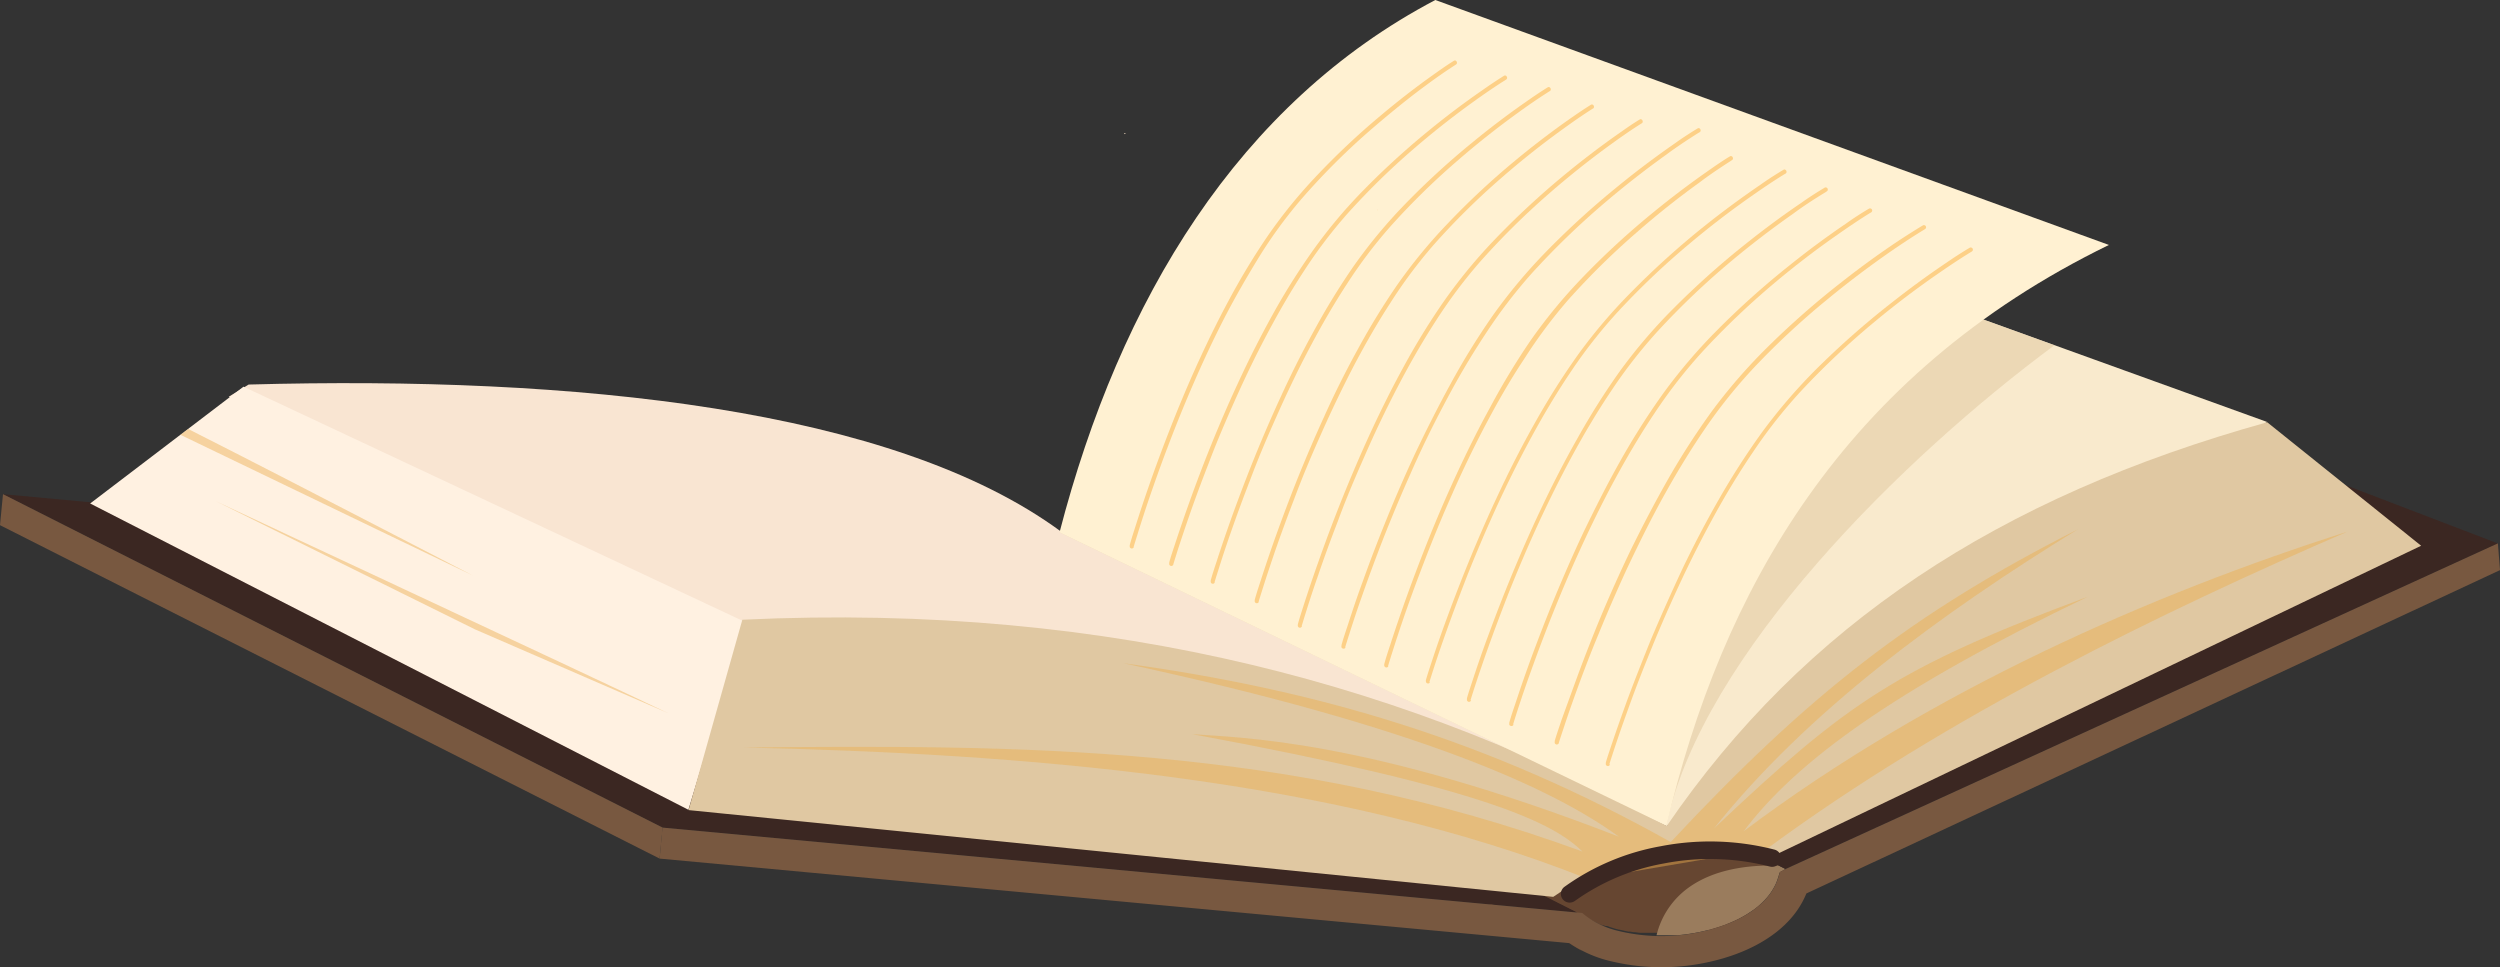 <svg xmlns="http://www.w3.org/2000/svg" xmlns:xlink="http://www.w3.org/1999/xlink" viewBox="0 0 317 122.64"><rect x="0" y="0" width="317" height="122.64" fill="#333333" stroke="none"/><defs><style>.cls-1{fill:none;}.cls-2{isolation:isolate;}.cls-3{fill:#664631;}.cls-11,.cls-12,.cls-14,.cls-15,.cls-3,.cls-4,.cls-5,.cls-6,.cls-7,.cls-8,.cls-9{fill-rule:evenodd;}.cls-4{fill:#9a7c5d;}.cls-5{fill:#3b2722;}.cls-6{fill:#785840;}.cls-7{fill:#f9e5d2;}.cls-8{fill:#fff1e1;}.cls-9{fill:#f9eacd;}.cls-10{opacity:0.65;}.cls-10,.cls-13{mix-blend-mode:multiply;}.cls-11{fill:#e5cea8;}.cls-12{fill:#e0c8a2;}.cls-13{opacity:0.45;}.cls-14,.cls-43{fill:#eaae4e;}.cls-15{fill:#fff1d2;}.cls-16{opacity:0.5;}.cls-17{fill:#fbb03b;}.cls-18{clip-path:url(#clip-path);}.cls-19{fill:#fff4d7;}.cls-20{fill:#fff3d6;}.cls-21{fill:#fff2d5;}.cls-22{fill:#fef1d4;}.cls-23{fill:#fef0d3;}.cls-24{fill:#feefd2;}.cls-25{fill:#feeed1;}.cls-26{fill:#fdedd0;}.cls-27{fill:#fdeccf;}.cls-28{fill:#fdebce;}.cls-29{fill:#fdeacd;}.cls-30{fill:#fde9cc;}.cls-31{fill:#fce8ca;}.cls-32{fill:#fce7c9;}.cls-33{fill:#fce6c8;}.cls-34{fill:#fce5c7;}.cls-35{fill:#fbe4c6;}.cls-36{fill:#fbe3c5;}.cls-37{fill:#fbe2c4;}.cls-38{fill:#fbe1c3;}.cls-39{fill:#fae0c2;}.cls-40{fill:#fadfc1;}.cls-41{fill:#fadec0;}.cls-42{clip-path:url(#clip-path-2);}</style><clipPath id="clip-path"><path class="cls-1" d="M142.63,17c.08,0,.09-.14,0-.14a.07.07,0,0,0,0,.14Z"/></clipPath><clipPath id="clip-path-2"><path class="cls-1" d="M174.66,26.71a.07.07,0,0,0,0-.14.07.07,0,0,0,0,.14Z"/></clipPath></defs><title>Asset 16</title><g class="cls-2"><g id="Layer_2" data-name="Layer 2"><g id="Layer_2-2" data-name="Layer 2"><path class="cls-3" d="M225.54,109.76l-.15-.08-2.62-1.32h0l-1.69-.86-1.34-.68h0l-5.36-2.71-1.22-.62-.77-.39-1.16,2,.26-2.4L142.75,67.91l-.71.39-.24.77-.11.32-.13.31-.14.31-.16.3-.15.25,0,0,0,.06h0l0,0-.12.17-.2.28-.22.28-.36.4-.39.4-.42.37-.45.35-.48.35-.5.32-.52.3-.54.29-.57.27-.58.25-.6.24-.61.22-.63.2-.64.18-.65.16-.66.15-.69.13-.69.11-.7.1-.7.07-.69,0-.7,0h-1.39l-.69,0-.67,0-.68-.07-.65-.09-.65-.1-.64-.13-.62-.14-.33-.09L117,73.48l-.62,0,3.57,1.8-.34-.13-.47-.22,8.53,4.31h0L155.74,93.4h0l1.75.89,1.32.66h0l7.54,3.82h0l4.11,2.07,14.44,7.31h0l10.78,5.45h0l4.15,2.09h0l2.69,1.36.22.11.2.09.07,0,.21.09.1,0,.05,0,.2.08h0l.13,0,.09,0h0l.42.15.53.17.54.14.08,0,.61.14.54.11h.18l.45.07h.17l.6.08.52,0h.16l.17,0,.5,0,.61,0h1.54l.62,0h0l.63,0h.16l.48,0h.31l.4,0,.19,0h0l.56-.09.69-.13.62-.14.15,0,.2,0h0l.1,0,.22,0,.18-.05h0l.45-.13.59-.18,0,0h0l.56-.2h0l.59-.24h0l.58-.25.57-.27h0l.54-.29h0l.52-.3.5-.33.42-.29.06,0,0,0,.08-.06.34-.27h0l.42-.38.39-.39.37-.4.16-.21a.36.36,0,0,0,.07-.1l.19-.25.19-.29h0l.17-.29h0l.16-.3h0l.15-.31h0l.12-.31h0l.11-.32.24-.77.72-.39ZM200,120.23l-.52-.31-.5-.33-9.62-4.87-4.35-2.2h0l-10.15-5.13h0l-17.28-8.73h0L154.25,97h0l-8.49-4.29h0l-28-14.15-2.39-1.21.5.33.52.31.55.3.51.25,27.86,14.09h0l8.56,4.32h0l3.34,1.69h0l17.34,8.77h0l10.13,5.12h0l4.35,2.2,10.12,4.56,1.43,1.28Z"/><path class="cls-4" d="M225.54,109.76l.86.43-.72.39-.24.77-.11.32-.12.31-.15.31-.16.3-.17.29-.19.29-.2.28-.22.27-.37.41-.39.39-.42.38-.45.36-.48.33-.5.33-.52.3-.54.29-.57.27-.58.25-.59.24-.62.21-.63.2-.64.19-.65.16-.66.15-.69.13-.69.11-.7.09-.69.08-.7,0-.7,0-.69,0h-.6a10.47,10.47,0,0,1,4.19-6.13C217.33,110.3,221.42,109.64,225.54,109.76Z"/><polygon class="cls-5" points="226.4 110.19 142.75 67.91 231.81 36.4 316.73 68.91 226.4 110.19"/><polygon class="cls-5" points="84.02 104.94 0.38 62.66 116.34 73.43 199.98 115.71 84.02 104.94"/><polygon class="cls-6" points="83.64 108.87 0 66.59 0.38 62.66 84.02 104.94 83.64 108.87"/><path class="cls-6" d="M84,104.94l116,10.77.62.05.47.38a11.08,11.08,0,0,0,3.68,1.79,23.14,23.14,0,0,0,10.76.25c3.55-.73,6.75-2.23,8.61-4.46a7,7,0,0,0,1.32-2.37l.24-.77.72-.39L316.73,68.9l.27,3.39-87.95,41a11.14,11.14,0,0,1-1.76,2.92c-2.48,3-6.54,4.93-10.93,5.84a27.45,27.45,0,0,1-12.78-.34,15.57,15.57,0,0,1-4.56-2.12L83.64,108.87Z"/><path class="cls-7" d="M31.53,48.76c41.33-1.14,81.75,3,103,18.64l76.72,36.75L93.06,83.43,29,50.31Z"/><polygon class="cls-8" points="94.53 78.9 93.15 83.44 87.84 100.86 87.29 102.68 11.43 63.84 11.62 63.7 21.57 56.12 22.58 55.35 22.87 55.13 23.83 54.4 29.12 50.37 30.03 49.68 30.04 49.67 30.88 49.03 30.99 49.09 74.61 69.55 74.61 69.55 94.07 78.68 94.53 78.9"/><path class="cls-9" d="M134.44,67.48c21.88-19,47.65-32.89,81.8-39.7L287.46,53.5l-76.12,51.25Z"/><g class="cls-10"><path class="cls-11" d="M134.35,67.5c21.88-19,47.74-32.91,81.89-39.72l44.26,16c-19.18,14.18-44.62,39.24-49.17,60.7l0,.2Z"/></g><path class="cls-12" d="M307,69.2l-82.56,39.52c-9.64-2.3-18-1.45-27.49,5l-109.64-11,6.82-24.14c47.39-2.25,85.63,8.74,117.21,26.16,17.44-25.48,42-41.7,76.14-51.2Z"/><g class="cls-13"><path class="cls-14" d="M201.38,111.47C169,98.53,129.24,95.56,94.22,94.78c35-.3,69.11-.49,106.45,13.2-3.65-3.5-11.53-7.87-49.5-14.89,6.07.47,22.12.57,54.1,13-8.25-6-25-13.86-62.84-22,24.63,3.37,46.33,9.75,69.42,22.68,17.63-18.87,30.75-29.07,51.61-39.65-17.3,10.64-34.27,23.07-46.13,37.93,16.94-16,23.09-20.35,47.41-29.39-24.71,11.88-37,20.93-43.64,29.74,23.74-17.84,51.71-30.08,76.58-38C274.31,77.53,247,90.72,224.07,107.61Z"/></g><path class="cls-5" d="M199.68,114.25a1.13,1.13,0,0,1-1.56-.27,1.11,1.11,0,0,1,.28-1.55,29.92,29.92,0,0,1,12.19-5.13,32.77,32.77,0,0,1,14.41.43,1.11,1.11,0,0,1,.8,1.36,1.14,1.14,0,0,1-1.38.79,30.54,30.54,0,0,0-13.45-.39A27.81,27.81,0,0,0,199.68,114.25Z"/><path class="cls-15" d="M134.35,67.5C142,38,157.06,13.11,182,0l85.41,31.06c-33.81,16.47-49.13,44-56.11,73.63Z"/><g class="cls-16"><path class="cls-17" d="M143.74,69.38c.16-.56.33-1.11.51-1.67.46-1.49.95-3,1.45-4.47.75-2.19,1.53-4.38,2.36-6.55q1.49-3.94,3.17-7.82c1.23-2.83,2.53-5.64,3.94-8.39s3-5.49,4.62-8.12a58.92,58.92,0,0,1,5.28-7.18,88.69,88.69,0,0,1,8.38-8.41c2.31-2,4.72-4,7.2-5.83,1.24-.92,2.5-1.81,3.8-2.65l.17-.11c.3-.19,0-.66-.27-.47-.92.57-1.81,1.2-2.69,1.83-2.27,1.61-4.47,3.33-6.6,5.12a94.74,94.74,0,0,0-8.31,7.84,63.69,63.69,0,0,0-6.13,7.6,89.16,89.16,0,0,0-4.82,8c-1.48,2.74-2.84,5.55-4.13,8.4q-1.8,4-3.39,8.09-1.36,3.47-2.59,7c-.59,1.68-1.15,3.38-1.69,5.08-.26.81-.53,1.63-.75,2.45l0,.11a.27.27,0,0,0,.52.14Z"/></g><g class="cls-16"><path class="cls-17" d="M148.77,71.57c.17-.56.35-1.12.52-1.68q.74-2.28,1.52-4.53c.77-2.22,1.59-4.41,2.44-6.59,1-2.66,2.13-5.3,3.29-7.9,1.27-2.85,2.62-5.66,4.08-8.42s3.07-5.57,4.81-8.22A60.59,60.59,0,0,1,170.94,27a92,92,0,0,1,8.61-8.38q3.57-3.06,7.38-5.79c1.27-.91,2.55-1.8,3.88-2.63l.17-.11c.3-.19,0-.66-.27-.48-.94.58-1.85,1.2-2.75,1.83q-3.47,2.4-6.73,5.07a100.92,100.92,0,0,0-8.57,7.84A63.54,63.54,0,0,0,166.31,32a86,86,0,0,0-5,8Q159,44.18,157,48.52c-1.25,2.68-2.41,5.39-3.52,8.13-.94,2.33-1.83,4.69-2.68,7.06q-.91,2.55-1.76,5.13c-.27.82-.55,1.64-.78,2.47l0,.11a.27.27,0,0,0,.52.15Z"/></g><g class="cls-16"><path class="cls-17" d="M154,73.84c.17-.57.35-1.13.53-1.7q.72-2.3,1.52-4.58,1.17-3.36,2.46-6.68c1-2.69,2.14-5.37,3.32-8,1.28-2.89,2.64-5.74,4.11-8.54s3.08-5.62,4.83-8.3a60.36,60.36,0,0,1,5.52-7.31A91.87,91.87,0,0,1,185,20.21q3.57-3.09,7.42-5.87c1.28-.93,2.58-1.83,3.92-2.68l.18-.11c.3-.19,0-.66-.28-.47-.94.58-1.85,1.2-2.76,1.84-2.33,1.62-4.59,3.34-6.78,5.14A99.59,99.59,0,0,0,178.05,26a65.12,65.12,0,0,0-6.41,7.75,89.38,89.38,0,0,0-5,8.14c-1.55,2.81-3,5.69-4.32,8.6-1.25,2.71-2.43,5.47-3.54,8.24q-1.42,3.56-2.71,7.16c-.61,1.73-1.21,3.46-1.77,5.21-.27.82-.55,1.65-.78,2.49l0,.11a.27.27,0,0,0,.52.14Z"/></g><g class="cls-16"><path class="cls-17" d="M159.59,76.31c.17-.57.35-1.14.53-1.71.48-1.53,1-3.06,1.51-4.58q1.17-3.37,2.46-6.71c1-2.7,2.13-5.38,3.3-8q1.92-4.35,4.1-8.59c1.48-2.83,3.06-5.62,4.8-8.3A61.53,61.53,0,0,1,181.83,31a93.09,93.09,0,0,1,8.66-8.54c2.38-2.07,4.86-4.05,7.42-5.9,1.28-.93,2.57-1.84,3.9-2.69l.19-.11c.29-.19,0-.66-.28-.47-.94.58-1.86,1.22-2.77,1.85-2.33,1.64-4.6,3.38-6.8,5.2a97.88,97.88,0,0,0-8.58,8,66.14,66.14,0,0,0-6.4,7.78,91.7,91.7,0,0,0-5,8.16c-1.55,2.82-3,5.71-4.31,8.64Q166,57,164.33,61.18c-.94,2.37-1.83,4.76-2.69,7.16-.61,1.73-1.2,3.46-1.76,5.21-.27.83-.55,1.66-.78,2.51l0,.11a.27.27,0,0,0,.52.14Z"/></g><g class="cls-16"><path class="cls-17" d="M165.05,79.4c.17-.58.35-1.16.53-1.73q.73-2.36,1.55-4.69,1.17-3.44,2.48-6.81c1-2.75,2.16-5.48,3.35-8.17,1.3-3,2.68-5.89,4.17-8.76s3.11-5.73,4.88-8.47a63.56,63.56,0,0,1,5.57-7.47,96,96,0,0,1,8.83-8.75q3.66-3.19,7.58-6.05c1.31-.95,2.63-1.89,4-2.75l.19-.12c.29-.19,0-.66-.28-.47-1,.6-1.9,1.25-2.83,1.9q-3.56,2.51-6.91,5.29a103.68,103.68,0,0,0-8.75,8.15,66.71,66.71,0,0,0-6.49,7.94,90.1,90.1,0,0,0-5.1,8.36c-1.56,2.86-3,5.79-4.36,8.76q-1.89,4.17-3.57,8.41-1.44,3.63-2.73,7.3-.94,2.64-1.8,5.31c-.27.85-.55,1.7-.79,2.56l0,.11a.27.27,0,0,0,.52.15Z"/></g><g class="cls-16"><path class="cls-17" d="M176,84.48c.17-.59.35-1.17.54-1.76q.75-2.37,1.56-4.72c.8-2.31,1.65-4.6,2.53-6.88q1.6-4.17,3.41-8.26c1.32-3,2.72-5.92,4.23-8.8s3.16-5.79,5-8.55A63.1,63.1,0,0,1,198.87,38a96.11,96.11,0,0,1,8.94-8.77q3.67-3.2,7.63-6.05c1.31-1,2.65-1.89,4-2.76l.18-.12c.3-.18,0-.66-.27-.47-1,.6-1.91,1.24-2.84,1.89q-3.6,2.52-7,5.31a100.75,100.75,0,0,0-8.86,8.17,66.27,66.27,0,0,0-6.59,8A91.14,91.14,0,0,0,189,51.56c-1.59,2.89-3.06,5.86-4.44,8.86-1.29,2.79-2.5,5.63-3.64,8.49q-1.45,3.66-2.78,7.38c-.63,1.78-1.24,3.56-1.82,5.36-.28.85-.57,1.71-.8,2.57,0,0,0,.07,0,.11a.28.28,0,0,0,.53.15Z"/></g><g class="cls-16"><path class="cls-17" d="M170.56,82.1c.18-.6.37-1.2.56-1.79q.76-2.41,1.61-4.81c.82-2.34,1.69-4.68,2.59-7,1.11-2.83,2.29-5.65,3.53-8.43q2-4.56,4.37-9c1.57-3,3.26-5.88,5.11-8.68a64.83,64.83,0,0,1,5.88-7.71,100.29,100.29,0,0,1,9.19-8.9q3.76-3.21,7.8-6.11c1.35-1,2.72-1.91,4.13-2.8a1.18,1.18,0,0,0,.19-.11c.3-.19,0-.66-.27-.47-1,.6-2,1.26-2.92,1.92q-3.66,2.54-7.12,5.36a106.73,106.73,0,0,0-9.11,8.29A68.88,68.88,0,0,0,189.29,40,92.72,92.72,0,0,0,184,48.55c-1.64,3-3.16,6-4.58,9q-2,4.29-3.76,8.67-1.5,3.7-2.85,7.47-1,2.73-1.88,5.49c-.29.87-.59,1.74-.83,2.62,0,0,0,.08,0,.12-.1.33.43.48.53.14Z"/></g><g class="cls-16"><path class="cls-17" d="M181.24,86.52c.18-.6.37-1.19.56-1.78.51-1.59,1.06-3.17,1.62-4.74.83-2.34,1.71-4.65,2.62-7q1.68-4.22,3.55-8.34c1.37-3,2.82-5.94,4.38-8.84s3.29-5.83,5.16-8.61a64.07,64.07,0,0,1,6-7.66,97.52,97.52,0,0,1,9.15-8.69q3.78-3.18,7.82-6c1.35-.95,2.72-1.88,4.12-2.74l.19-.11c.3-.18,0-.66-.27-.48-1,.6-2,1.24-2.91,1.89q-3.68,2.51-7.15,5.28A105.12,105.12,0,0,0,207,36.88a67.89,67.89,0,0,0-6.84,8,94.16,94.16,0,0,0-5.37,8.45q-2.48,4.38-4.61,8.93c-1.34,2.82-2.59,5.68-3.78,8.57q-1.51,3.68-2.88,7.41-1,2.69-1.89,5.4c-.28.86-.58,1.73-.83,2.61,0,0,0,.07,0,.11a.28.28,0,0,0,.53.15Z"/></g><g class="cls-16"><path class="cls-17" d="M186.46,88.79c.18-.59.37-1.18.56-1.77q.78-2.38,1.62-4.74c.83-2.34,1.71-4.65,2.62-7q1.68-4.22,3.55-8.34c1.37-3,2.82-5.94,4.38-8.84s3.29-5.83,5.16-8.61a63.28,63.28,0,0,1,6-7.66,99,99,0,0,1,9.15-8.7q3.78-3.16,7.83-6c1.34-1,2.71-1.88,4.12-2.74l.18-.12a.27.27,0,0,0-.27-.47c-1,.6-2,1.24-2.91,1.89-2.45,1.66-4.84,3.43-7.15,5.28a104.94,104.94,0,0,0-9.11,8.15,66.88,66.88,0,0,0-6.83,8A92.08,92.08,0,0,0,200,55.62c-1.65,2.91-3.18,5.9-4.61,8.93-1.34,2.82-2.59,5.68-3.78,8.57q-1.51,3.67-2.88,7.41-1,2.68-1.89,5.4c-.28.86-.58,1.73-.83,2.6,0,0,0,.08,0,.12a.27.27,0,0,0,.53.14Z"/></g><g class="cls-16"><path class="cls-17" d="M191.87,91.83c.18-.6.37-1.19.56-1.79q.78-2.4,1.64-4.79,1.26-3.52,2.64-7c1.12-2.81,2.3-5.61,3.56-8.37,1.37-3,2.83-6,4.4-8.91s3.32-5.89,5.2-8.69a64.54,64.54,0,0,1,6-7.69,99.56,99.56,0,0,1,9.23-8.79q3.79-3.18,7.83-6c1.36-.95,2.73-1.89,4.14-2.76l.19-.11a.27.27,0,0,0-.28-.47c-1,.59-2,1.24-2.92,1.9q-3.67,2.49-7.15,5.29a104.45,104.45,0,0,0-9.15,8.19,68.69,68.69,0,0,0-6.92,8.12,92.54,92.54,0,0,0-5.38,8.48c-1.66,2.94-3.2,6-4.65,9-1.34,2.84-2.6,5.73-3.8,8.64q-1.51,3.7-2.89,7.45c-.66,1.81-1.3,3.64-1.9,5.47-.29.86-.59,1.73-.84,2.61,0,0,0,.08,0,.12-.1.33.43.48.53.14Z"/></g><g class="cls-16"><path class="cls-17" d="M197.66,94.2c.18-.6.38-1.2.58-1.79.53-1.63,1.1-3.24,1.68-4.85.86-2.36,1.76-4.72,2.71-7q1.73-4.24,3.65-8.41c1.42-3,2.92-6.06,4.54-9s3.4-5.9,5.32-8.71a65,65,0,0,1,6.23-7.79,99.33,99.33,0,0,1,9.39-8.73q3.84-3.16,7.93-6c1.38-.95,2.78-1.88,4.21-2.75l.19-.12a.27.27,0,0,0-.27-.47c-1,.6-2,1.24-3,1.89q-3.74,2.49-7.27,5.27a107.35,107.35,0,0,0-9.29,8.14A69.91,69.91,0,0,0,217.17,52a93.85,93.85,0,0,0-5.54,8.55c-1.71,3-3.28,6-4.76,9q-2.07,4.29-3.91,8.69Q201.4,82,200,85.8q-1,2.74-2,5.5c-.29.88-.6,1.76-.86,2.64a.56.56,0,0,1,0,.12.27.27,0,0,0,.53.14Z"/></g><g class="cls-16"><path class="cls-17" d="M204.07,96.9c.18-.6.38-1.19.57-1.78q.8-2.43,1.67-4.83c.84-2.36,1.73-4.69,2.67-7,1.13-2.83,2.34-5.64,3.61-8.4q2.08-4.55,4.47-8.95c1.62-3,3.37-5.9,5.28-8.71a64,64,0,0,1,6.11-7.73,99.75,99.75,0,0,1,9.3-8.74q3.83-3.18,7.91-6c1.37-.95,2.75-1.88,4.17-2.75l.2-.12a.27.27,0,0,0-.28-.47c-1,.59-2,1.24-2.93,1.88-2.48,1.67-4.9,3.45-7.25,5.31a107.8,107.8,0,0,0-9.21,8.14,70,70,0,0,0-7,8.15,96,96,0,0,0-5.46,8.51q-2.52,4.41-4.7,9-2,4.29-3.86,8.68c-1,2.47-2,5-2.93,7.48q-1,2.73-1.94,5.49c-.29.87-.59,1.74-.85,2.62l0,.11a.27.27,0,0,0,.52.15Z"/></g><g class="cls-18"><rect class="cls-19" x="142.54" y="16.89" width="0.02" height="0.14"/><rect class="cls-19" x="142.56" y="16.89" width="0.01" height="0.14"/><rect class="cls-20" x="142.56" y="16.89" width="0.01" height="0.14"/><rect class="cls-21" x="142.57" y="16.89" width="0.01" height="0.14"/><rect class="cls-22" x="142.58" y="16.89" width="0.01" height="0.14"/><rect class="cls-23" x="142.58" y="16.89" width="0.01" height="0.14"/><rect class="cls-24" x="142.59" y="16.89" width="0.01" height="0.14"/><rect class="cls-25" x="142.59" y="16.89" width="0.01" height="0.14"/><rect class="cls-26" x="142.6" y="16.89" width="0.01" height="0.14"/><rect class="cls-27" x="142.6" y="16.89" width="0.01" height="0.14"/><rect class="cls-28" x="142.61" y="16.89" width="0.01" height="0.14"/><rect class="cls-29" x="142.62" y="16.89" width="0.01" height="0.14"/><rect class="cls-30" x="142.62" y="16.89" width="0.01" height="0.14"/><rect class="cls-31" x="142.63" y="16.89" width="0.01" height="0.14"/><rect class="cls-32" x="142.63" y="16.89" width="0.01" height="0.14"/><rect class="cls-33" x="142.64" y="16.89" width="0.01" height="0.14"/><rect class="cls-34" x="142.65" y="16.89" width="0.01" height="0.14"/><rect class="cls-35" x="142.65" y="16.89" width="0.01" height="0.14"/><rect class="cls-36" x="142.66" y="16.89" width="0.01" height="0.14"/><rect class="cls-37" x="142.66" y="16.89" width="0.01" height="0.14"/><rect class="cls-38" x="142.67" y="16.89" width="0.01" height="0.14"/><rect class="cls-39" x="142.68" y="16.89" width="0.01" height="0.14"/><rect class="cls-40" x="142.68" y="16.89" width="0.01" height="0.14"/><rect class="cls-41" x="142.69" y="16.89" width="0.01" height="0.14"/><rect class="cls-41" x="142.69" y="16.89" width="0.02" height="0.14"/></g><g class="cls-42"><rect class="cls-19" x="174.57" y="26.57" width="0.02" height="0.14"/><rect class="cls-19" x="174.59" y="26.57" width="0.01" height="0.14"/><rect class="cls-20" x="174.6" y="26.57" width="0.01" height="0.14"/><rect class="cls-21" x="174.61" y="26.57" width="0.01" height="0.14"/><rect class="cls-22" x="174.61" y="26.57" width="0.01" height="0.14"/><rect class="cls-23" x="174.62" y="26.57" width="0.01" height="0.14"/><rect class="cls-24" x="174.62" y="26.57" width="0.01" height="0.14"/><rect class="cls-25" x="174.63" y="26.57" width="0.01" height="0.14"/><rect class="cls-26" x="174.64" y="26.57" width="0.01" height="0.14"/><rect class="cls-27" x="174.64" y="26.57" width="0.01" height="0.14"/><rect class="cls-28" x="174.65" y="26.57" width="0.01" height="0.14"/><rect class="cls-29" x="174.65" y="26.57" width="0.01" height="0.14"/><rect class="cls-30" x="174.66" y="26.57" width="0.01" height="0.14"/><rect class="cls-31" x="174.67" y="26.57" width="0.01" height="0.14"/><rect class="cls-32" x="174.67" y="26.57" width="0.01" height="0.14"/><rect class="cls-33" x="174.68" y="26.57" width="0.01" height="0.14"/><rect class="cls-34" x="174.68" y="26.57" width="0.01" height="0.14"/><rect class="cls-35" x="174.69" y="26.57" width="0.01" height="0.14"/><rect class="cls-36" x="174.69" y="26.57" width="0.01" height="0.14"/><rect class="cls-37" x="174.7" y="26.57" width="0.01" height="0.14"/><rect class="cls-38" x="174.71" y="26.57" width="0.01" height="0.14"/><rect class="cls-39" x="174.71" y="26.57" width="0.01" height="0.14"/><rect class="cls-40" x="174.72" y="26.57" width="0.01" height="0.14"/><rect class="cls-41" x="174.72" y="26.57" width="0.01" height="0.14"/><rect class="cls-41" x="174.73" y="26.57" width="0.02" height="0.14"/></g><g class="cls-13"><path class="cls-14" d="M60,73,49.16,67.79l-1.54-.74L22.87,55.13l1-.73C31,58,41,63.16,48.7,67.15l1.59.82Z"/></g><g class="cls-13"><path class="cls-43" d="M84.72,90.43,60.24,79.81,27.38,63.56C28.78,64.23,72.69,84.69,84.72,90.43Z"/></g></g></g></g></svg>